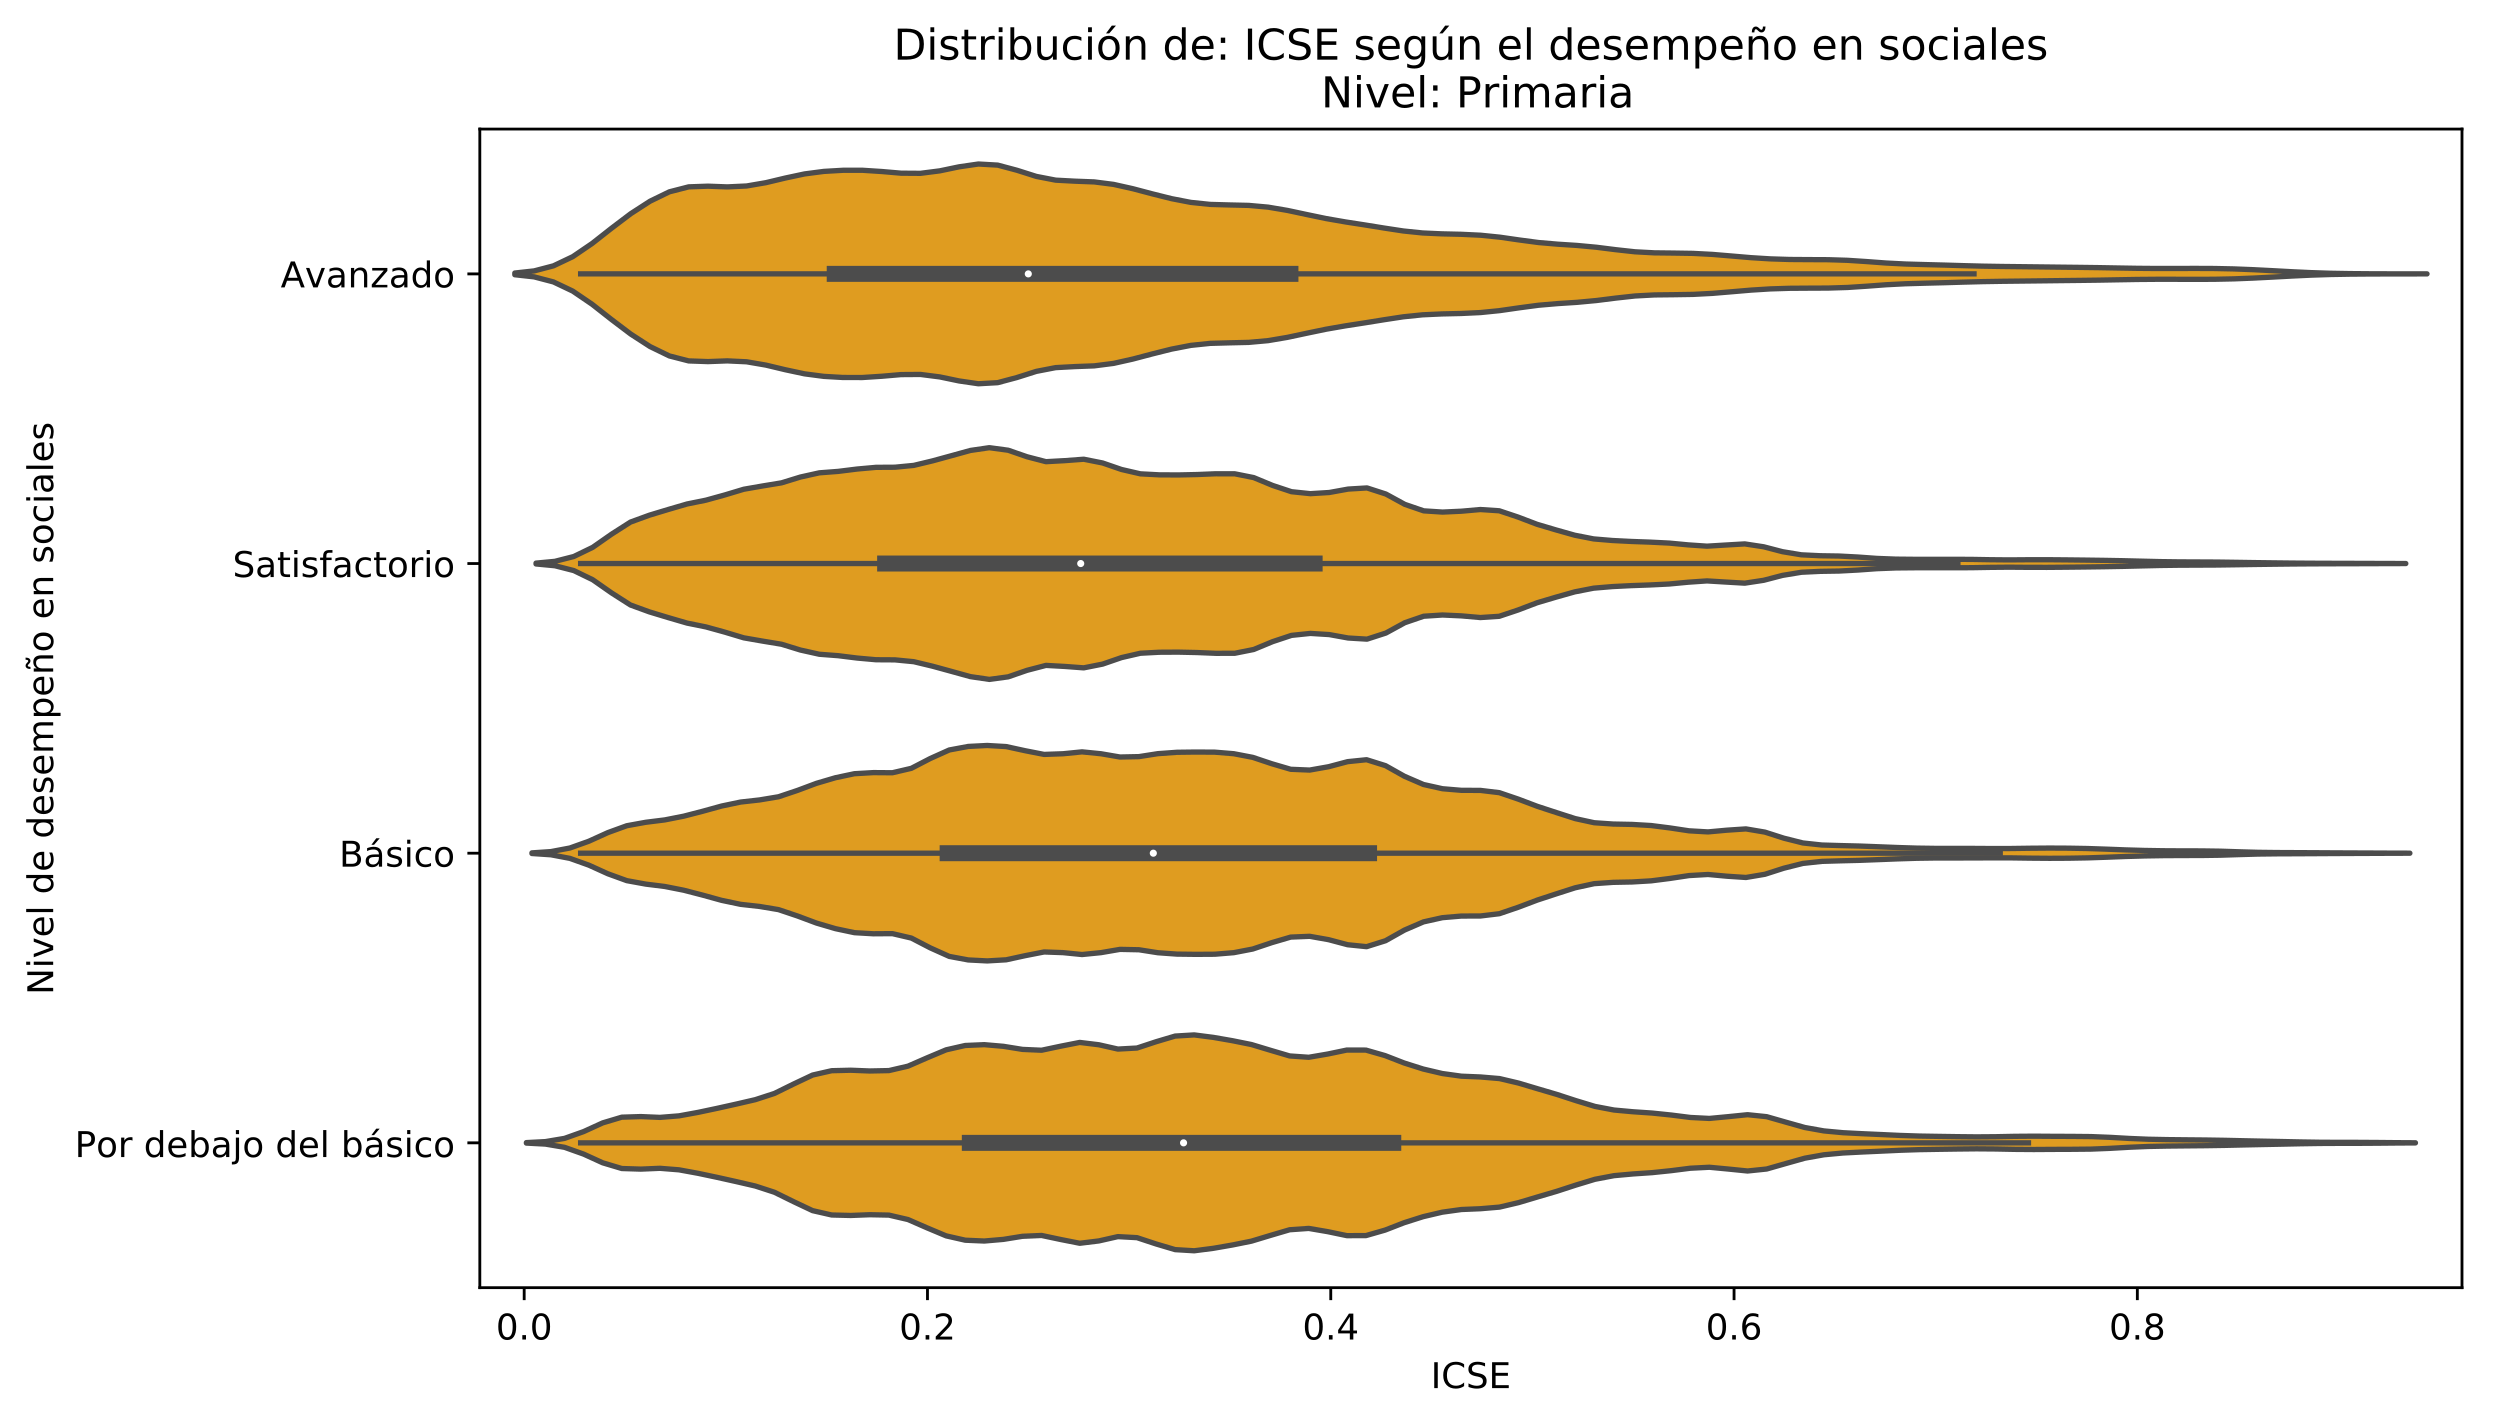 <?xml version="1.0" encoding="utf-8" standalone="no"?>
<!DOCTYPE svg PUBLIC "-//W3C//DTD SVG 1.1//EN"
  "http://www.w3.org/Graphics/SVG/1.1/DTD/svg11.dtd">
<!-- Created with matplotlib (https://matplotlib.org/) -->
<svg height="400.048pt" version="1.1" viewBox="0 0 703.773 400.048" width="703.773pt" xmlns="http://www.w3.org/2000/svg" xmlns:xlink="http://www.w3.org/1999/xlink">
 <defs>
  <style type="text/css">
*{stroke-linecap:butt;stroke-linejoin:round;}
  </style>
 </defs>
 <g id="figure_1">
  <g id="patch_1">
   <path d="M 0 400.048 
L 703.773 400.048 
L 703.773 0 
L 0 0 
z
" style="fill:#ffffff;"/>
  </g>
  <g id="axes_1">
   <g id="patch_2">
    <path d="M 135.073 362.491 
L 693.073 362.491 
L 693.073 36.331 
L 135.073 36.331 
z
" style="fill:#ffffff;"/>
   </g>
   <g id="PolyCollection_1">
    <defs>
     <path d="M 144.928 -322.706 
L 144.928 -323.187 
L 150.366 -323.787 
L 155.803 -325.21 
L 161.24 -327.795 
L 166.677 -331.497 
L 172.115 -335.768 
L 177.552 -339.885 
L 182.989 -343.401 
L 188.427 -346.045 
L 193.864 -347.445 
L 199.301 -347.637 
L 204.738 -347.434 
L 210.176 -347.691 
L 215.613 -348.626 
L 221.05 -349.923 
L 226.487 -351.085 
L 231.925 -351.798 
L 237.362 -352.114 
L 242.799 -352.116 
L 248.237 -351.765 
L 253.674 -351.295 
L 259.111 -351.255 
L 264.548 -351.95 
L 269.986 -353.083 
L 275.423 -353.876 
L 280.86 -353.567 
L 286.297 -352.114 
L 291.735 -350.388 
L 297.172 -349.335 
L 302.609 -349.043 
L 308.047 -348.838 
L 313.484 -348.139 
L 318.921 -346.92 
L 324.358 -345.484 
L 329.796 -344.123 
L 335.233 -343.072 
L 340.67 -342.506 
L 346.108 -342.353 
L 351.545 -342.227 
L 356.982 -341.737 
L 362.419 -340.815 
L 367.857 -339.656 
L 373.294 -338.523 
L 378.731 -337.576 
L 384.168 -336.734 
L 389.606 -335.855 
L 395.043 -335.026 
L 400.48 -334.466 
L 405.918 -334.217 
L 411.355 -334.09 
L 416.792 -333.833 
L 422.229 -333.28 
L 427.667 -332.496 
L 433.104 -331.773 
L 438.541 -331.306 
L 443.978 -330.953 
L 449.416 -330.444 
L 454.853 -329.759 
L 460.29 -329.163 
L 465.728 -328.872 
L 471.165 -328.807 
L 476.602 -328.718 
L 482.039 -328.432 
L 487.477 -327.978 
L 492.914 -327.513 
L 498.351 -327.174 
L 503.788 -327.003 
L 509.226 -326.964 
L 514.663 -326.938 
L 520.1 -326.768 
L 525.538 -326.409 
L 530.975 -326.005 
L 536.412 -325.724 
L 541.849 -325.567 
L 547.287 -325.427 
L 552.724 -325.265 
L 558.161 -325.125 
L 563.598 -325.033 
L 569.036 -324.971 
L 574.473 -324.907 
L 579.91 -324.841 
L 585.348 -324.78 
L 590.785 -324.706 
L 596.222 -324.607 
L 601.659 -324.513 
L 607.097 -324.466 
L 612.534 -324.47 
L 617.971 -324.487 
L 623.408 -324.462 
L 628.846 -324.345 
L 634.283 -324.131 
L 639.72 -323.852 
L 645.158 -323.557 
L 650.595 -323.3 
L 656.032 -323.122 
L 661.469 -323.025 
L 666.907 -322.98 
L 672.344 -322.961 
L 677.781 -322.952 
L 683.219 -322.948 
L 683.219 -322.944 
L 683.219 -322.944 
L 677.781 -322.94 
L 672.344 -322.931 
L 666.907 -322.912 
L 661.469 -322.868 
L 656.032 -322.771 
L 650.595 -322.593 
L 645.158 -322.336 
L 639.72 -322.04 
L 634.283 -321.762 
L 628.846 -321.547 
L 623.408 -321.43 
L 617.971 -321.405 
L 612.534 -321.423 
L 607.097 -321.426 
L 601.659 -321.379 
L 596.222 -321.285 
L 590.785 -321.186 
L 585.348 -321.113 
L 579.91 -321.052 
L 574.473 -320.985 
L 569.036 -320.922 
L 563.598 -320.859 
L 558.161 -320.768 
L 552.724 -320.627 
L 547.287 -320.465 
L 541.849 -320.325 
L 536.412 -320.169 
L 530.975 -319.888 
L 525.538 -319.483 
L 520.1 -319.125 
L 514.663 -318.955 
L 509.226 -318.928 
L 503.788 -318.889 
L 498.351 -318.719 
L 492.914 -318.379 
L 487.477 -317.914 
L 482.039 -317.46 
L 476.602 -317.174 
L 471.165 -317.085 
L 465.728 -317.021 
L 460.29 -316.729 
L 454.853 -316.133 
L 449.416 -315.449 
L 443.978 -314.94 
L 438.541 -314.587 
L 433.104 -314.119 
L 427.667 -313.396 
L 422.229 -312.613 
L 416.792 -312.06 
L 411.355 -311.802 
L 405.918 -311.675 
L 400.48 -311.427 
L 395.043 -310.866 
L 389.606 -310.037 
L 384.168 -309.159 
L 378.731 -308.316 
L 373.294 -307.369 
L 367.857 -306.237 
L 362.419 -305.078 
L 356.982 -304.156 
L 351.545 -303.666 
L 346.108 -303.539 
L 340.67 -303.387 
L 335.233 -302.821 
L 329.796 -301.77 
L 324.358 -300.409 
L 318.921 -298.972 
L 313.484 -297.754 
L 308.047 -297.054 
L 302.609 -296.85 
L 297.172 -296.557 
L 291.735 -295.505 
L 286.297 -293.778 
L 280.86 -292.326 
L 275.423 -292.017 
L 269.986 -292.81 
L 264.548 -293.943 
L 259.111 -294.638 
L 253.674 -294.598 
L 248.237 -294.128 
L 242.799 -293.777 
L 237.362 -293.779 
L 231.925 -294.095 
L 226.487 -294.808 
L 221.05 -295.969 
L 215.613 -297.267 
L 210.176 -298.201 
L 204.738 -298.458 
L 199.301 -298.256 
L 193.864 -298.447 
L 188.427 -299.847 
L 182.989 -302.491 
L 177.552 -306.007 
L 172.115 -310.124 
L 166.677 -314.396 
L 161.24 -318.097 
L 155.803 -320.682 
L 150.366 -322.105 
L 144.928 -322.706 
z
" id="m942eee872a" style="stroke:#4c4c4c;stroke-width:1.5;"/>
    </defs>
    <g clip-path="url(#pac6a930f5d)">
     <use style="fill:#df9c20;stroke:#4c4c4c;stroke-width:1.5;" x="0" xlink:href="#m942eee872a" y="400.048"/>
    </g>
   </g>
   <g id="PolyCollection_2">
    <defs>
     <path d="M 150.899 -241.287 
L 150.899 -241.525 
L 156.216 -242.028 
L 161.532 -243.387 
L 166.849 -245.964 
L 172.166 -249.678 
L 177.482 -253.076 
L 182.799 -255.017 
L 188.116 -256.624 
L 193.432 -258.176 
L 198.749 -259.252 
L 204.066 -260.724 
L 209.382 -262.322 
L 214.699 -263.248 
L 220.016 -264.125 
L 225.332 -265.76 
L 230.649 -266.943 
L 235.966 -267.348 
L 241.282 -268.01 
L 246.599 -268.488 
L 251.916 -268.52 
L 257.232 -269.036 
L 262.549 -270.314 
L 267.865 -271.772 
L 273.182 -273.244 
L 278.499 -274.022 
L 283.815 -273.302 
L 289.132 -271.464 
L 294.449 -270.08 
L 299.765 -270.373 
L 305.082 -270.771 
L 310.399 -269.715 
L 315.715 -267.884 
L 321.032 -266.658 
L 326.349 -266.377 
L 331.665 -266.345 
L 336.982 -266.461 
L 342.299 -266.679 
L 347.615 -266.662 
L 352.932 -265.6 
L 358.249 -263.394 
L 363.565 -261.629 
L 368.882 -261.077 
L 374.199 -261.405 
L 379.515 -262.368 
L 384.832 -262.689 
L 390.148 -260.97 
L 395.465 -258.064 
L 400.782 -256.239 
L 406.098 -255.894 
L 411.415 -256.139 
L 416.732 -256.61 
L 422.048 -256.259 
L 427.365 -254.48 
L 432.682 -252.457 
L 437.998 -250.878 
L 443.315 -249.377 
L 448.632 -248.337 
L 453.948 -247.89 
L 459.265 -247.622 
L 464.582 -247.43 
L 469.898 -247.166 
L 475.215 -246.663 
L 480.532 -246.297 
L 485.848 -246.62 
L 491.165 -246.932 
L 496.482 -246.123 
L 501.798 -244.739 
L 507.115 -243.861 
L 512.432 -243.604 
L 517.748 -243.517 
L 523.065 -243.235 
L 528.381 -242.852 
L 533.698 -242.647 
L 539.015 -242.595 
L 544.331 -242.588 
L 549.648 -242.596 
L 554.965 -242.574 
L 560.281 -242.482 
L 565.598 -242.433 
L 570.915 -242.475 
L 576.231 -242.484 
L 581.548 -242.438 
L 586.865 -242.378 
L 592.181 -242.304 
L 597.498 -242.206 
L 602.815 -242.076 
L 608.131 -241.949 
L 613.448 -241.878 
L 618.765 -241.853 
L 624.081 -241.825 
L 629.398 -241.75 
L 634.715 -241.667 
L 640.031 -241.598 
L 645.348 -241.537 
L 650.665 -241.498 
L 655.981 -241.476 
L 661.298 -241.46 
L 666.614 -241.444 
L 671.931 -241.424 
L 677.248 -241.411 
L 677.248 -241.402 
L 677.248 -241.402 
L 671.931 -241.388 
L 666.614 -241.368 
L 661.298 -241.352 
L 655.981 -241.337 
L 650.665 -241.314 
L 645.348 -241.276 
L 640.031 -241.215 
L 634.715 -241.146 
L 629.398 -241.062 
L 624.081 -240.987 
L 618.765 -240.959 
L 613.448 -240.935 
L 608.131 -240.863 
L 602.815 -240.737 
L 597.498 -240.606 
L 592.181 -240.508 
L 586.865 -240.434 
L 581.548 -240.374 
L 576.231 -240.328 
L 570.915 -240.337 
L 565.598 -240.379 
L 560.281 -240.331 
L 554.965 -240.239 
L 549.648 -240.217 
L 544.331 -240.225 
L 539.015 -240.217 
L 533.698 -240.165 
L 528.381 -239.96 
L 523.065 -239.578 
L 517.748 -239.295 
L 512.432 -239.208 
L 507.115 -238.952 
L 501.798 -238.074 
L 496.482 -236.689 
L 491.165 -235.881 
L 485.848 -236.193 
L 480.532 -236.516 
L 475.215 -236.15 
L 469.898 -235.647 
L 464.582 -235.383 
L 459.265 -235.19 
L 453.948 -234.923 
L 448.632 -234.475 
L 443.315 -233.436 
L 437.998 -231.935 
L 432.682 -230.356 
L 427.365 -228.333 
L 422.048 -226.554 
L 416.732 -226.203 
L 411.415 -226.674 
L 406.098 -226.918 
L 400.782 -226.573 
L 395.465 -224.749 
L 390.148 -221.843 
L 384.832 -220.123 
L 379.515 -220.444 
L 374.199 -221.408 
L 368.882 -221.736 
L 363.565 -221.183 
L 358.249 -219.418 
L 352.932 -217.212 
L 347.615 -216.151 
L 342.299 -216.133 
L 336.982 -216.352 
L 331.665 -216.468 
L 326.349 -216.436 
L 321.032 -216.155 
L 315.715 -214.928 
L 310.399 -213.097 
L 305.082 -212.042 
L 299.765 -212.439 
L 294.449 -212.732 
L 289.132 -211.349 
L 283.815 -209.511 
L 278.499 -208.79 
L 273.182 -209.569 
L 267.865 -211.041 
L 262.549 -212.499 
L 257.232 -213.776 
L 251.916 -214.292 
L 246.599 -214.324 
L 241.282 -214.802 
L 235.966 -215.464 
L 230.649 -215.869 
L 225.332 -217.053 
L 220.016 -218.687 
L 214.699 -219.565 
L 209.382 -220.49 
L 204.066 -222.088 
L 198.749 -223.56 
L 193.432 -224.636 
L 188.116 -226.188 
L 182.799 -227.796 
L 177.482 -229.736 
L 172.166 -233.134 
L 166.849 -236.848 
L 161.532 -239.426 
L 156.216 -240.784 
L 150.899 -241.287 
z
" id="m567e45bde4" style="stroke:#4c4c4c;stroke-width:1.5;"/>
    </defs>
    <g clip-path="url(#pac6a930f5d)">
     <use style="fill:#df9c20;stroke:#4c4c4c;stroke-width:1.5;" x="0" xlink:href="#m567e45bde4" y="400.048"/>
    </g>
   </g>
   <g id="PolyCollection_3">
    <defs>
     <path d="M 149.749 -159.776 
L 149.749 -159.957 
L 155.089 -160.315 
L 160.429 -161.326 
L 165.769 -163.235 
L 171.109 -165.656 
L 176.449 -167.597 
L 181.789 -168.568 
L 187.128 -169.235 
L 192.468 -170.287 
L 197.808 -171.669 
L 203.148 -173.144 
L 208.488 -174.263 
L 213.828 -174.86 
L 219.168 -175.753 
L 224.508 -177.546 
L 229.847 -179.537 
L 235.187 -181.11 
L 240.527 -182.241 
L 245.867 -182.552 
L 251.207 -182.511 
L 256.547 -183.757 
L 261.887 -186.524 
L 267.227 -188.922 
L 272.567 -189.917 
L 277.906 -190.191 
L 283.246 -189.879 
L 288.586 -188.715 
L 293.926 -187.67 
L 299.266 -187.861 
L 304.606 -188.393 
L 309.946 -187.859 
L 315.286 -186.941 
L 320.625 -187.052 
L 325.965 -187.888 
L 331.305 -188.273 
L 336.645 -188.343 
L 341.985 -188.307 
L 347.325 -187.869 
L 352.665 -186.842 
L 358.005 -185.054 
L 363.345 -183.487 
L 368.684 -183.266 
L 374.024 -184.212 
L 379.364 -185.634 
L 384.704 -186.18 
L 390.044 -184.507 
L 395.384 -181.508 
L 400.724 -179.203 
L 406.064 -178.015 
L 411.403 -177.563 
L 416.743 -177.545 
L 422.083 -176.901 
L 427.423 -175.083 
L 432.763 -173.064 
L 438.103 -171.313 
L 443.443 -169.601 
L 448.783 -168.443 
L 454.123 -168.073 
L 459.462 -167.966 
L 464.802 -167.652 
L 470.142 -166.97 
L 475.482 -166.165 
L 480.822 -165.859 
L 486.162 -166.347 
L 491.502 -166.703 
L 496.842 -165.801 
L 502.181 -164.089 
L 507.521 -162.748 
L 512.861 -162.167 
L 518.201 -162.01 
L 523.541 -161.877 
L 528.881 -161.674 
L 534.221 -161.463 
L 539.561 -161.297 
L 544.901 -161.219 
L 550.24 -161.213 
L 555.58 -161.209 
L 560.92 -161.175 
L 566.26 -161.187 
L 571.6 -161.263 
L 576.94 -161.308 
L 582.28 -161.279 
L 587.62 -161.182 
L 592.96 -161.003 
L 598.299 -160.797 
L 603.639 -160.642 
L 608.979 -160.553 
L 614.319 -160.52 
L 619.659 -160.511 
L 624.999 -160.433 
L 630.339 -160.261 
L 635.679 -160.112 
L 641.018 -160.047 
L 646.358 -160.022 
L 651.698 -159.994 
L 657.038 -159.961 
L 662.378 -159.936 
L 667.718 -159.914 
L 673.058 -159.888 
L 678.398 -159.872 
L 678.398 -159.86 
L 678.398 -159.86 
L 673.058 -159.844 
L 667.718 -159.819 
L 662.378 -159.796 
L 657.038 -159.771 
L 651.698 -159.738 
L 646.358 -159.71 
L 641.018 -159.685 
L 635.679 -159.621 
L 630.339 -159.471 
L 624.999 -159.299 
L 619.659 -159.222 
L 614.319 -159.213 
L 608.979 -159.179 
L 603.639 -159.09 
L 598.299 -158.936 
L 592.96 -158.73 
L 587.62 -158.55 
L 582.28 -158.453 
L 576.94 -158.425 
L 571.6 -158.469 
L 566.26 -158.546 
L 560.92 -158.557 
L 555.58 -158.524 
L 550.24 -158.52 
L 544.901 -158.514 
L 539.561 -158.435 
L 534.221 -158.269 
L 528.881 -158.059 
L 523.541 -157.856 
L 518.201 -157.723 
L 512.861 -157.565 
L 507.521 -156.985 
L 502.181 -155.644 
L 496.842 -153.932 
L 491.502 -153.029 
L 486.162 -153.386 
L 480.822 -153.874 
L 475.482 -153.567 
L 470.142 -152.762 
L 464.802 -152.081 
L 459.462 -151.766 
L 454.123 -151.659 
L 448.783 -151.29 
L 443.443 -150.132 
L 438.103 -148.42 
L 432.763 -146.669 
L 427.423 -144.65 
L 422.083 -142.831 
L 416.743 -142.188 
L 411.403 -142.17 
L 406.064 -141.718 
L 400.724 -140.53 
L 395.384 -138.225 
L 390.044 -135.225 
L 384.704 -133.552 
L 379.364 -134.098 
L 374.024 -135.52 
L 368.684 -136.467 
L 363.345 -136.246 
L 358.005 -134.678 
L 352.665 -132.891 
L 347.325 -131.864 
L 341.985 -131.426 
L 336.645 -131.39 
L 331.305 -131.459 
L 325.965 -131.845 
L 320.625 -132.681 
L 315.286 -132.791 
L 309.946 -131.873 
L 304.606 -131.34 
L 299.266 -131.872 
L 293.926 -132.062 
L 288.586 -131.017 
L 283.246 -129.854 
L 277.906 -129.541 
L 272.567 -129.816 
L 267.227 -130.81 
L 261.887 -133.209 
L 256.547 -135.976 
L 251.207 -137.222 
L 245.867 -137.181 
L 240.527 -137.492 
L 235.187 -138.622 
L 229.847 -140.195 
L 224.508 -142.186 
L 219.168 -143.98 
L 213.828 -144.872 
L 208.488 -145.469 
L 203.148 -146.589 
L 197.808 -148.063 
L 192.468 -149.445 
L 187.128 -150.498 
L 181.789 -151.164 
L 176.449 -152.136 
L 171.109 -154.076 
L 165.769 -156.497 
L 160.429 -158.407 
L 155.089 -159.418 
L 149.749 -159.776 
z
" id="m97bc91621c" style="stroke:#4c4c4c;stroke-width:1.5;"/>
    </defs>
    <g clip-path="url(#pac6a930f5d)">
     <use style="fill:#df9c20;stroke:#4c4c4c;stroke-width:1.5;" x="0" xlink:href="#m97bc91621c" y="400.048"/>
    </g>
   </g>
   <g id="PolyCollection_4">
    <defs>
     <path d="M 148.183 -78.257 
L 148.183 -78.395 
L 153.555 -78.677 
L 158.926 -79.584 
L 164.298 -81.496 
L 169.669 -83.947 
L 175.041 -85.553 
L 180.412 -85.721 
L 185.784 -85.493 
L 191.155 -85.924 
L 196.527 -86.907 
L 201.898 -88.044 
L 207.27 -89.24 
L 212.642 -90.486 
L 218.013 -92.235 
L 223.385 -94.877 
L 228.756 -97.413 
L 234.128 -98.635 
L 239.499 -98.769 
L 244.871 -98.557 
L 250.242 -98.668 
L 255.614 -99.917 
L 260.985 -102.262 
L 266.357 -104.515 
L 271.728 -105.735 
L 277.1 -105.965 
L 282.471 -105.499 
L 287.843 -104.633 
L 293.214 -104.397 
L 298.586 -105.536 
L 303.957 -106.596 
L 309.329 -105.94 
L 314.7 -104.725 
L 320.072 -105.017 
L 325.443 -106.789 
L 330.815 -108.386 
L 336.186 -108.71 
L 341.558 -108.016 
L 346.929 -107.082 
L 352.301 -105.998 
L 357.672 -104.376 
L 363.044 -102.792 
L 368.416 -102.414 
L 373.787 -103.332 
L 379.159 -104.452 
L 384.53 -104.435 
L 389.902 -102.893 
L 395.273 -100.809 
L 400.645 -99.105 
L 406.016 -97.841 
L 411.388 -97.094 
L 416.759 -96.872 
L 422.131 -96.417 
L 427.502 -95.149 
L 432.874 -93.546 
L 438.245 -91.967 
L 443.617 -90.215 
L 448.988 -88.586 
L 454.36 -87.564 
L 459.731 -87.077 
L 465.103 -86.712 
L 470.474 -86.154 
L 475.846 -85.472 
L 481.217 -85.199 
L 486.589 -85.708 
L 491.96 -86.251 
L 497.332 -85.693 
L 502.703 -84.155 
L 508.075 -82.645 
L 513.447 -81.684 
L 518.818 -81.184 
L 524.19 -80.906 
L 529.561 -80.663 
L 534.933 -80.414 
L 540.304 -80.238 
L 545.676 -80.147 
L 551.047 -80.066 
L 556.419 -80.009 
L 561.79 -80.052 
L 567.162 -80.16 
L 572.533 -80.203 
L 577.905 -80.165 
L 583.276 -80.143 
L 588.648 -80.089 
L 594.019 -79.874 
L 599.391 -79.567 
L 604.762 -79.343 
L 610.134 -79.235 
L 615.505 -79.178 
L 620.877 -79.127 
L 626.248 -79.039 
L 631.62 -78.916 
L 636.991 -78.802 
L 642.363 -78.695 
L 647.734 -78.581 
L 653.106 -78.495 
L 658.478 -78.468 
L 663.849 -78.462 
L 669.221 -78.428 
L 674.592 -78.376 
L 679.964 -78.342 
L 679.964 -78.311 
L 679.964 -78.311 
L 674.592 -78.276 
L 669.221 -78.225 
L 663.849 -78.191 
L 658.478 -78.185 
L 653.106 -78.157 
L 647.734 -78.072 
L 642.363 -77.957 
L 636.991 -77.851 
L 631.62 -77.737 
L 626.248 -77.613 
L 620.877 -77.526 
L 615.505 -77.474 
L 610.134 -77.418 
L 604.762 -77.31 
L 599.391 -77.086 
L 594.019 -76.779 
L 588.648 -76.563 
L 583.276 -76.509 
L 577.905 -76.487 
L 572.533 -76.45 
L 567.162 -76.492 
L 561.79 -76.601 
L 556.419 -76.644 
L 551.047 -76.586 
L 545.676 -76.506 
L 540.304 -76.415 
L 534.933 -76.239 
L 529.561 -75.989 
L 524.19 -75.746 
L 518.818 -75.469 
L 513.447 -74.968 
L 508.075 -74.008 
L 502.703 -72.497 
L 497.332 -70.96 
L 491.96 -70.402 
L 486.589 -70.945 
L 481.217 -71.454 
L 475.846 -71.181 
L 470.474 -70.499 
L 465.103 -69.94 
L 459.731 -69.575 
L 454.36 -69.089 
L 448.988 -68.067 
L 443.617 -66.437 
L 438.245 -64.686 
L 432.874 -63.106 
L 427.502 -61.504 
L 422.131 -60.236 
L 416.759 -59.781 
L 411.388 -59.558 
L 406.016 -58.811 
L 400.645 -57.548 
L 395.273 -55.843 
L 389.902 -53.76 
L 384.53 -52.218 
L 379.159 -52.2 
L 373.787 -53.321 
L 368.416 -54.238 
L 363.044 -53.86 
L 357.672 -52.277 
L 352.301 -50.654 
L 346.929 -49.571 
L 341.558 -48.637 
L 336.186 -47.943 
L 330.815 -48.266 
L 325.443 -49.863 
L 320.072 -51.635 
L 314.7 -51.928 
L 309.329 -50.713 
L 303.957 -50.057 
L 298.586 -51.117 
L 293.214 -52.255 
L 287.843 -52.019 
L 282.471 -51.153 
L 277.1 -50.687 
L 271.728 -50.918 
L 266.357 -52.138 
L 260.985 -54.39 
L 255.614 -56.736 
L 250.242 -57.984 
L 244.871 -58.095 
L 239.499 -57.884 
L 234.128 -58.017 
L 228.756 -59.239 
L 223.385 -61.776 
L 218.013 -64.417 
L 212.642 -66.167 
L 207.27 -67.412 
L 201.898 -68.609 
L 196.527 -69.745 
L 191.155 -70.729 
L 185.784 -71.16 
L 180.412 -70.931 
L 175.041 -71.099 
L 169.669 -72.706 
L 164.298 -75.156 
L 158.926 -77.068 
L 153.555 -77.975 
L 148.183 -78.257 
z
" id="m7f800da691" style="stroke:#4c4c4c;stroke-width:1.5;"/>
    </defs>
    <g clip-path="url(#pac6a930f5d)">
     <use style="fill:#df9c20;stroke:#4c4c4c;stroke-width:1.5;" x="0" xlink:href="#m7f800da691" y="400.048"/>
    </g>
   </g>
   <g id="matplotlib.axis_1">
    <g id="xtick_1">
     <g id="line2d_1">
      <defs>
       <path d="M 0 0 
L 0 3.5 
" id="m725a62c97b" style="stroke:#000000;stroke-width:0.8;"/>
      </defs>
      <g>
       <use style="stroke:#000000;stroke-width:0.8;" x="147.562" xlink:href="#m725a62c97b" y="362.491"/>
      </g>
     </g>
     <g id="text_1">
      <!-- 0.0 -->
      <defs>
       <path d="M 31.781 66.406 
Q 24.172 66.406 20.328 58.906 
Q 16.5 51.422 16.5 36.375 
Q 16.5 21.391 20.328 13.891 
Q 24.172 6.391 31.781 6.391 
Q 39.453 6.391 43.281 13.891 
Q 47.125 21.391 47.125 36.375 
Q 47.125 51.422 43.281 58.906 
Q 39.453 66.406 31.781 66.406 
z
M 31.781 74.219 
Q 44.047 74.219 50.516 64.516 
Q 56.984 54.828 56.984 36.375 
Q 56.984 17.969 50.516 8.266 
Q 44.047 -1.422 31.781 -1.422 
Q 19.531 -1.422 13.062 8.266 
Q 6.594 17.969 6.594 36.375 
Q 6.594 54.828 13.062 64.516 
Q 19.531 74.219 31.781 74.219 
z
" id="DejaVuSans-48"/>
       <path d="M 10.688 12.406 
L 21 12.406 
L 21 0 
L 10.688 0 
z
" id="DejaVuSans-46"/>
      </defs>
      <g transform="translate(139.61 377.09)scale(0.1 -0.1)">
       <use xlink:href="#DejaVuSans-48"/>
       <use x="63.623" xlink:href="#DejaVuSans-46"/>
       <use x="95.41" xlink:href="#DejaVuSans-48"/>
      </g>
     </g>
    </g>
    <g id="xtick_2">
     <g id="line2d_2">
      <g>
       <use style="stroke:#000000;stroke-width:0.8;" x="261.092" xlink:href="#m725a62c97b" y="362.491"/>
      </g>
     </g>
     <g id="text_2">
      <!-- 0.2 -->
      <defs>
       <path d="M 19.188 8.297 
L 53.609 8.297 
L 53.609 0 
L 7.328 0 
L 7.328 8.297 
Q 12.938 14.109 22.625 23.891 
Q 32.328 33.688 34.812 36.531 
Q 39.547 41.844 41.422 45.531 
Q 43.312 49.219 43.312 52.781 
Q 43.312 58.594 39.234 62.25 
Q 35.156 65.922 28.609 65.922 
Q 23.969 65.922 18.812 64.312 
Q 13.672 62.703 7.812 59.422 
L 7.812 69.391 
Q 13.766 71.781 18.938 73 
Q 24.125 74.219 28.422 74.219 
Q 39.75 74.219 46.484 68.547 
Q 53.219 62.891 53.219 53.422 
Q 53.219 48.922 51.531 44.891 
Q 49.859 40.875 45.406 35.406 
Q 44.188 33.984 37.641 27.219 
Q 31.109 20.453 19.188 8.297 
z
" id="DejaVuSans-50"/>
      </defs>
      <g transform="translate(253.14 377.09)scale(0.1 -0.1)">
       <use xlink:href="#DejaVuSans-48"/>
       <use x="63.623" xlink:href="#DejaVuSans-46"/>
       <use x="95.41" xlink:href="#DejaVuSans-50"/>
      </g>
     </g>
    </g>
    <g id="xtick_3">
     <g id="line2d_3">
      <g>
       <use style="stroke:#000000;stroke-width:0.8;" x="374.622" xlink:href="#m725a62c97b" y="362.491"/>
      </g>
     </g>
     <g id="text_3">
      <!-- 0.4 -->
      <defs>
       <path d="M 37.797 64.312 
L 12.891 25.391 
L 37.797 25.391 
z
M 35.203 72.906 
L 47.609 72.906 
L 47.609 25.391 
L 58.016 25.391 
L 58.016 17.188 
L 47.609 17.188 
L 47.609 0 
L 37.797 0 
L 37.797 17.188 
L 4.891 17.188 
L 4.891 26.703 
z
" id="DejaVuSans-52"/>
      </defs>
      <g transform="translate(366.67 377.09)scale(0.1 -0.1)">
       <use xlink:href="#DejaVuSans-48"/>
       <use x="63.623" xlink:href="#DejaVuSans-46"/>
       <use x="95.41" xlink:href="#DejaVuSans-52"/>
      </g>
     </g>
    </g>
    <g id="xtick_4">
     <g id="line2d_4">
      <g>
       <use style="stroke:#000000;stroke-width:0.8;" x="488.152" xlink:href="#m725a62c97b" y="362.491"/>
      </g>
     </g>
     <g id="text_4">
      <!-- 0.6 -->
      <defs>
       <path d="M 33.016 40.375 
Q 26.375 40.375 22.484 35.828 
Q 18.609 31.297 18.609 23.391 
Q 18.609 15.531 22.484 10.953 
Q 26.375 6.391 33.016 6.391 
Q 39.656 6.391 43.531 10.953 
Q 47.406 15.531 47.406 23.391 
Q 47.406 31.297 43.531 35.828 
Q 39.656 40.375 33.016 40.375 
z
M 52.594 71.297 
L 52.594 62.312 
Q 48.875 64.062 45.094 64.984 
Q 41.312 65.922 37.594 65.922 
Q 27.828 65.922 22.672 59.328 
Q 17.531 52.734 16.797 39.406 
Q 19.672 43.656 24.016 45.922 
Q 28.375 48.188 33.594 48.188 
Q 44.578 48.188 50.953 41.516 
Q 57.328 34.859 57.328 23.391 
Q 57.328 12.156 50.688 5.359 
Q 44.047 -1.422 33.016 -1.422 
Q 20.359 -1.422 13.672 8.266 
Q 6.984 17.969 6.984 36.375 
Q 6.984 53.656 15.188 63.938 
Q 23.391 74.219 37.203 74.219 
Q 40.922 74.219 44.703 73.484 
Q 48.484 72.75 52.594 71.297 
z
" id="DejaVuSans-54"/>
      </defs>
      <g transform="translate(480.2 377.09)scale(0.1 -0.1)">
       <use xlink:href="#DejaVuSans-48"/>
       <use x="63.623" xlink:href="#DejaVuSans-46"/>
       <use x="95.41" xlink:href="#DejaVuSans-54"/>
      </g>
     </g>
    </g>
    <g id="xtick_5">
     <g id="line2d_5">
      <g>
       <use style="stroke:#000000;stroke-width:0.8;" x="601.682" xlink:href="#m725a62c97b" y="362.491"/>
      </g>
     </g>
     <g id="text_5">
      <!-- 0.8 -->
      <defs>
       <path d="M 31.781 34.625 
Q 24.75 34.625 20.719 30.859 
Q 16.703 27.094 16.703 20.516 
Q 16.703 13.922 20.719 10.156 
Q 24.75 6.391 31.781 6.391 
Q 38.812 6.391 42.859 10.172 
Q 46.922 13.969 46.922 20.516 
Q 46.922 27.094 42.891 30.859 
Q 38.875 34.625 31.781 34.625 
z
M 21.922 38.812 
Q 15.578 40.375 12.031 44.719 
Q 8.5 49.078 8.5 55.328 
Q 8.5 64.062 14.719 69.141 
Q 20.953 74.219 31.781 74.219 
Q 42.672 74.219 48.875 69.141 
Q 55.078 64.062 55.078 55.328 
Q 55.078 49.078 51.531 44.719 
Q 48 40.375 41.703 38.812 
Q 48.828 37.156 52.797 32.312 
Q 56.781 27.484 56.781 20.516 
Q 56.781 9.906 50.312 4.234 
Q 43.844 -1.422 31.781 -1.422 
Q 19.734 -1.422 13.25 4.234 
Q 6.781 9.906 6.781 20.516 
Q 6.781 27.484 10.781 32.312 
Q 14.797 37.156 21.922 38.812 
z
M 18.312 54.391 
Q 18.312 48.734 21.844 45.562 
Q 25.391 42.391 31.781 42.391 
Q 38.141 42.391 41.719 45.562 
Q 45.312 48.734 45.312 54.391 
Q 45.312 60.062 41.719 63.234 
Q 38.141 66.406 31.781 66.406 
Q 25.391 66.406 21.844 63.234 
Q 18.312 60.062 18.312 54.391 
z
" id="DejaVuSans-56"/>
      </defs>
      <g transform="translate(593.73 377.09)scale(0.1 -0.1)">
       <use xlink:href="#DejaVuSans-48"/>
       <use x="63.623" xlink:href="#DejaVuSans-46"/>
       <use x="95.41" xlink:href="#DejaVuSans-56"/>
      </g>
     </g>
    </g>
    <g id="text_6">
     <!-- ICSE -->
     <defs>
      <path d="M 9.812 72.906 
L 19.672 72.906 
L 19.672 0 
L 9.812 0 
z
" id="DejaVuSans-73"/>
      <path d="M 64.406 67.281 
L 64.406 56.891 
Q 59.422 61.531 53.781 63.812 
Q 48.141 66.109 41.797 66.109 
Q 29.297 66.109 22.656 58.469 
Q 16.016 50.828 16.016 36.375 
Q 16.016 21.969 22.656 14.328 
Q 29.297 6.688 41.797 6.688 
Q 48.141 6.688 53.781 8.984 
Q 59.422 11.281 64.406 15.922 
L 64.406 5.609 
Q 59.234 2.094 53.438 0.328 
Q 47.656 -1.422 41.219 -1.422 
Q 24.656 -1.422 15.125 8.703 
Q 5.609 18.844 5.609 36.375 
Q 5.609 53.953 15.125 64.078 
Q 24.656 74.219 41.219 74.219 
Q 47.75 74.219 53.531 72.484 
Q 59.328 70.75 64.406 67.281 
z
" id="DejaVuSans-67"/>
      <path d="M 53.516 70.516 
L 53.516 60.891 
Q 47.906 63.578 42.922 64.891 
Q 37.938 66.219 33.297 66.219 
Q 25.25 66.219 20.875 63.094 
Q 16.5 59.969 16.5 54.203 
Q 16.5 49.359 19.406 46.891 
Q 22.312 44.438 30.422 42.922 
L 36.375 41.703 
Q 47.406 39.594 52.656 34.297 
Q 57.906 29 57.906 20.125 
Q 57.906 9.516 50.797 4.047 
Q 43.703 -1.422 29.984 -1.422 
Q 24.812 -1.422 18.969 -0.25 
Q 13.141 0.922 6.891 3.219 
L 6.891 13.375 
Q 12.891 10.016 18.656 8.297 
Q 24.422 6.594 29.984 6.594 
Q 38.422 6.594 43.016 9.906 
Q 47.609 13.234 47.609 19.391 
Q 47.609 24.75 44.312 27.781 
Q 41.016 30.812 33.5 32.328 
L 27.484 33.5 
Q 16.453 35.688 11.516 40.375 
Q 6.594 45.062 6.594 53.422 
Q 6.594 63.094 13.406 68.656 
Q 20.219 74.219 32.172 74.219 
Q 37.312 74.219 42.625 73.281 
Q 47.953 72.359 53.516 70.516 
z
" id="DejaVuSans-83"/>
      <path d="M 9.812 72.906 
L 55.906 72.906 
L 55.906 64.594 
L 19.672 64.594 
L 19.672 43.016 
L 54.391 43.016 
L 54.391 34.719 
L 19.672 34.719 
L 19.672 8.297 
L 56.781 8.297 
L 56.781 0 
L 9.812 0 
z
" id="DejaVuSans-69"/>
     </defs>
     <g transform="translate(402.773 390.768)scale(0.1 -0.1)">
      <use xlink:href="#DejaVuSans-73"/>
      <use x="29.492" xlink:href="#DejaVuSans-67"/>
      <use x="99.316" xlink:href="#DejaVuSans-83"/>
      <use x="162.793" xlink:href="#DejaVuSans-69"/>
     </g>
    </g>
   </g>
   <g id="matplotlib.axis_2">
    <g id="ytick_1">
     <g id="line2d_6">
      <defs>
       <path d="M 0 0 
L -3.5 0 
" id="mb315d43170" style="stroke:#000000;stroke-width:0.8;"/>
      </defs>
      <g>
       <use style="stroke:#000000;stroke-width:0.8;" x="135.073" xlink:href="#mb315d43170" y="77.102"/>
      </g>
     </g>
     <g id="text_7">
      <!-- Avanzado -->
      <defs>
       <path d="M 34.188 63.188 
L 20.797 26.906 
L 47.609 26.906 
z
M 28.609 72.906 
L 39.797 72.906 
L 67.578 0 
L 57.328 0 
L 50.688 18.703 
L 17.828 18.703 
L 11.188 0 
L 0.781 0 
z
" id="DejaVuSans-65"/>
       <path d="M 2.984 54.688 
L 12.5 54.688 
L 29.594 8.797 
L 46.688 54.688 
L 56.203 54.688 
L 35.688 0 
L 23.484 0 
z
" id="DejaVuSans-118"/>
       <path d="M 34.281 27.484 
Q 23.391 27.484 19.188 25 
Q 14.984 22.516 14.984 16.5 
Q 14.984 11.719 18.141 8.906 
Q 21.297 6.109 26.703 6.109 
Q 34.188 6.109 38.703 11.406 
Q 43.219 16.703 43.219 25.484 
L 43.219 27.484 
z
M 52.203 31.203 
L 52.203 0 
L 43.219 0 
L 43.219 8.297 
Q 40.141 3.328 35.547 0.953 
Q 30.953 -1.422 24.312 -1.422 
Q 15.922 -1.422 10.953 3.297 
Q 6 8.016 6 15.922 
Q 6 25.141 12.172 29.828 
Q 18.359 34.516 30.609 34.516 
L 43.219 34.516 
L 43.219 35.406 
Q 43.219 41.609 39.141 45 
Q 35.062 48.391 27.688 48.391 
Q 23 48.391 18.547 47.266 
Q 14.109 46.141 10.016 43.891 
L 10.016 52.203 
Q 14.938 54.109 19.578 55.047 
Q 24.219 56 28.609 56 
Q 40.484 56 46.344 49.844 
Q 52.203 43.703 52.203 31.203 
z
" id="DejaVuSans-97"/>
       <path d="M 54.891 33.016 
L 54.891 0 
L 45.906 0 
L 45.906 32.719 
Q 45.906 40.484 42.875 44.328 
Q 39.844 48.188 33.797 48.188 
Q 26.516 48.188 22.312 43.547 
Q 18.109 38.922 18.109 30.906 
L 18.109 0 
L 9.078 0 
L 9.078 54.688 
L 18.109 54.688 
L 18.109 46.188 
Q 21.344 51.125 25.703 53.562 
Q 30.078 56 35.797 56 
Q 45.219 56 50.047 50.172 
Q 54.891 44.344 54.891 33.016 
z
" id="DejaVuSans-110"/>
       <path d="M 5.516 54.688 
L 48.188 54.688 
L 48.188 46.484 
L 14.406 7.172 
L 48.188 7.172 
L 48.188 0 
L 4.297 0 
L 4.297 8.203 
L 38.094 47.516 
L 5.516 47.516 
z
" id="DejaVuSans-122"/>
       <path d="M 45.406 46.391 
L 45.406 75.984 
L 54.391 75.984 
L 54.391 0 
L 45.406 0 
L 45.406 8.203 
Q 42.578 3.328 38.25 0.953 
Q 33.938 -1.422 27.875 -1.422 
Q 17.969 -1.422 11.734 6.484 
Q 5.516 14.406 5.516 27.297 
Q 5.516 40.188 11.734 48.094 
Q 17.969 56 27.875 56 
Q 33.938 56 38.25 53.625 
Q 42.578 51.266 45.406 46.391 
z
M 14.797 27.297 
Q 14.797 17.391 18.875 11.75 
Q 22.953 6.109 30.078 6.109 
Q 37.203 6.109 41.297 11.75 
Q 45.406 17.391 45.406 27.297 
Q 45.406 37.203 41.297 42.844 
Q 37.203 48.484 30.078 48.484 
Q 22.953 48.484 18.875 42.844 
Q 14.797 37.203 14.797 27.297 
z
" id="DejaVuSans-100"/>
       <path d="M 30.609 48.391 
Q 23.391 48.391 19.188 42.75 
Q 14.984 37.109 14.984 27.297 
Q 14.984 17.484 19.156 11.844 
Q 23.344 6.203 30.609 6.203 
Q 37.797 6.203 41.984 11.859 
Q 46.188 17.531 46.188 27.297 
Q 46.188 37.016 41.984 42.703 
Q 37.797 48.391 30.609 48.391 
z
M 30.609 56 
Q 42.328 56 49.016 48.375 
Q 55.719 40.766 55.719 27.297 
Q 55.719 13.875 49.016 6.219 
Q 42.328 -1.422 30.609 -1.422 
Q 18.844 -1.422 12.172 6.219 
Q 5.516 13.875 5.516 27.297 
Q 5.516 40.766 12.172 48.375 
Q 18.844 56 30.609 56 
z
" id="DejaVuSans-111"/>
      </defs>
      <g transform="translate(79.013 80.901)scale(0.1 -0.1)">
       <use xlink:href="#DejaVuSans-65"/>
       <use x="68.33" xlink:href="#DejaVuSans-118"/>
       <use x="127.51" xlink:href="#DejaVuSans-97"/>
       <use x="188.789" xlink:href="#DejaVuSans-110"/>
       <use x="252.168" xlink:href="#DejaVuSans-122"/>
       <use x="304.658" xlink:href="#DejaVuSans-97"/>
       <use x="365.938" xlink:href="#DejaVuSans-100"/>
       <use x="429.414" xlink:href="#DejaVuSans-111"/>
      </g>
     </g>
    </g>
    <g id="ytick_2">
     <g id="line2d_7">
      <g>
       <use style="stroke:#000000;stroke-width:0.8;" x="135.073" xlink:href="#mb315d43170" y="158.642"/>
      </g>
     </g>
     <g id="text_8">
      <!-- Satisfactorio -->
      <defs>
       <path d="M 18.312 70.219 
L 18.312 54.688 
L 36.812 54.688 
L 36.812 47.703 
L 18.312 47.703 
L 18.312 18.016 
Q 18.312 11.328 20.141 9.422 
Q 21.969 7.516 27.594 7.516 
L 36.812 7.516 
L 36.812 0 
L 27.594 0 
Q 17.188 0 13.234 3.875 
Q 9.281 7.766 9.281 18.016 
L 9.281 47.703 
L 2.688 47.703 
L 2.688 54.688 
L 9.281 54.688 
L 9.281 70.219 
z
" id="DejaVuSans-116"/>
       <path d="M 9.422 54.688 
L 18.406 54.688 
L 18.406 0 
L 9.422 0 
z
M 9.422 75.984 
L 18.406 75.984 
L 18.406 64.594 
L 9.422 64.594 
z
" id="DejaVuSans-105"/>
       <path d="M 44.281 53.078 
L 44.281 44.578 
Q 40.484 46.531 36.375 47.5 
Q 32.281 48.484 27.875 48.484 
Q 21.188 48.484 17.844 46.438 
Q 14.5 44.391 14.5 40.281 
Q 14.5 37.156 16.891 35.375 
Q 19.281 33.594 26.516 31.984 
L 29.594 31.297 
Q 39.156 29.25 43.188 25.516 
Q 47.219 21.781 47.219 15.094 
Q 47.219 7.469 41.188 3.016 
Q 35.156 -1.422 24.609 -1.422 
Q 20.219 -1.422 15.453 -0.562 
Q 10.688 0.297 5.422 2 
L 5.422 11.281 
Q 10.406 8.688 15.234 7.391 
Q 20.062 6.109 24.812 6.109 
Q 31.156 6.109 34.562 8.281 
Q 37.984 10.453 37.984 14.406 
Q 37.984 18.062 35.516 20.016 
Q 33.062 21.969 24.703 23.781 
L 21.578 24.516 
Q 13.234 26.266 9.516 29.906 
Q 5.812 33.547 5.812 39.891 
Q 5.812 47.609 11.281 51.797 
Q 16.75 56 26.812 56 
Q 31.781 56 36.172 55.266 
Q 40.578 54.547 44.281 53.078 
z
" id="DejaVuSans-115"/>
       <path d="M 37.109 75.984 
L 37.109 68.5 
L 28.516 68.5 
Q 23.688 68.5 21.797 66.547 
Q 19.922 64.594 19.922 59.516 
L 19.922 54.688 
L 34.719 54.688 
L 34.719 47.703 
L 19.922 47.703 
L 19.922 0 
L 10.891 0 
L 10.891 47.703 
L 2.297 47.703 
L 2.297 54.688 
L 10.891 54.688 
L 10.891 58.5 
Q 10.891 67.625 15.141 71.797 
Q 19.391 75.984 28.609 75.984 
z
" id="DejaVuSans-102"/>
       <path d="M 48.781 52.594 
L 48.781 44.188 
Q 44.969 46.297 41.141 47.344 
Q 37.312 48.391 33.406 48.391 
Q 24.656 48.391 19.812 42.844 
Q 14.984 37.312 14.984 27.297 
Q 14.984 17.281 19.812 11.734 
Q 24.656 6.203 33.406 6.203 
Q 37.312 6.203 41.141 7.25 
Q 44.969 8.297 48.781 10.406 
L 48.781 2.094 
Q 45.016 0.344 40.984 -0.531 
Q 36.969 -1.422 32.422 -1.422 
Q 20.062 -1.422 12.781 6.344 
Q 5.516 14.109 5.516 27.297 
Q 5.516 40.672 12.859 48.328 
Q 20.219 56 33.016 56 
Q 37.156 56 41.109 55.141 
Q 45.062 54.297 48.781 52.594 
z
" id="DejaVuSans-99"/>
       <path d="M 41.109 46.297 
Q 39.594 47.172 37.812 47.578 
Q 36.031 48 33.891 48 
Q 26.266 48 22.188 43.047 
Q 18.109 38.094 18.109 28.812 
L 18.109 0 
L 9.078 0 
L 9.078 54.688 
L 18.109 54.688 
L 18.109 46.188 
Q 20.953 51.172 25.484 53.578 
Q 30.031 56 36.531 56 
Q 37.453 56 38.578 55.875 
Q 39.703 55.766 41.062 55.516 
z
" id="DejaVuSans-114"/>
      </defs>
      <g transform="translate(65.495 162.441)scale(0.1 -0.1)">
       <use xlink:href="#DejaVuSans-83"/>
       <use x="63.477" xlink:href="#DejaVuSans-97"/>
       <use x="124.756" xlink:href="#DejaVuSans-116"/>
       <use x="163.965" xlink:href="#DejaVuSans-105"/>
       <use x="191.748" xlink:href="#DejaVuSans-115"/>
       <use x="243.848" xlink:href="#DejaVuSans-102"/>
       <use x="279.053" xlink:href="#DejaVuSans-97"/>
       <use x="340.332" xlink:href="#DejaVuSans-99"/>
       <use x="395.312" xlink:href="#DejaVuSans-116"/>
       <use x="434.521" xlink:href="#DejaVuSans-111"/>
       <use x="495.703" xlink:href="#DejaVuSans-114"/>
       <use x="536.816" xlink:href="#DejaVuSans-105"/>
       <use x="564.6" xlink:href="#DejaVuSans-111"/>
      </g>
     </g>
    </g>
    <g id="ytick_3">
     <g id="line2d_8">
      <g>
       <use style="stroke:#000000;stroke-width:0.8;" x="135.073" xlink:href="#mb315d43170" y="240.181"/>
      </g>
     </g>
     <g id="text_9">
      <!-- Básico -->
      <defs>
       <path d="M 19.672 34.812 
L 19.672 8.109 
L 35.5 8.109 
Q 43.453 8.109 47.281 11.406 
Q 51.125 14.703 51.125 21.484 
Q 51.125 28.328 47.281 31.562 
Q 43.453 34.812 35.5 34.812 
z
M 19.672 64.797 
L 19.672 42.828 
L 34.281 42.828 
Q 41.5 42.828 45.031 45.531 
Q 48.578 48.25 48.578 53.812 
Q 48.578 59.328 45.031 62.062 
Q 41.5 64.797 34.281 64.797 
z
M 9.812 72.906 
L 35.016 72.906 
Q 46.297 72.906 52.391 68.219 
Q 58.5 63.531 58.5 54.891 
Q 58.5 48.188 55.375 44.234 
Q 52.25 40.281 46.188 39.312 
Q 53.469 37.75 57.5 32.781 
Q 61.531 27.828 61.531 20.406 
Q 61.531 10.641 54.891 5.312 
Q 48.25 0 35.984 0 
L 9.812 0 
z
" id="DejaVuSans-66"/>
       <path d="M 34.281 27.484 
Q 23.391 27.484 19.188 25 
Q 14.984 22.516 14.984 16.5 
Q 14.984 11.719 18.141 8.906 
Q 21.297 6.109 26.703 6.109 
Q 34.188 6.109 38.703 11.406 
Q 43.219 16.703 43.219 25.484 
L 43.219 27.484 
z
M 52.203 31.203 
L 52.203 0 
L 43.219 0 
L 43.219 8.297 
Q 40.141 3.328 35.547 0.953 
Q 30.953 -1.422 24.312 -1.422 
Q 15.922 -1.422 10.953 3.297 
Q 6 8.016 6 15.922 
Q 6 25.141 12.172 29.828 
Q 18.359 34.516 30.609 34.516 
L 43.219 34.516 
L 43.219 35.406 
Q 43.219 41.609 39.141 45 
Q 35.062 48.391 27.688 48.391 
Q 23 48.391 18.547 47.266 
Q 14.109 46.141 10.016 43.891 
L 10.016 52.203 
Q 14.938 54.109 19.578 55.047 
Q 24.219 56 28.609 56 
Q 40.484 56 46.344 49.844 
Q 52.203 43.703 52.203 31.203 
z
M 35.797 79.984 
L 45.516 79.984 
L 29.594 61.625 
L 22.125 61.625 
z
" id="DejaVuSans-225"/>
      </defs>
      <g transform="translate(95.48 243.981)scale(0.1 -0.1)">
       <use xlink:href="#DejaVuSans-66"/>
       <use x="68.604" xlink:href="#DejaVuSans-225"/>
       <use x="129.883" xlink:href="#DejaVuSans-115"/>
       <use x="181.982" xlink:href="#DejaVuSans-105"/>
       <use x="209.766" xlink:href="#DejaVuSans-99"/>
       <use x="264.746" xlink:href="#DejaVuSans-111"/>
      </g>
     </g>
    </g>
    <g id="ytick_4">
     <g id="line2d_9">
      <g>
       <use style="stroke:#000000;stroke-width:0.8;" x="135.073" xlink:href="#mb315d43170" y="321.721"/>
      </g>
     </g>
     <g id="text_10">
      <!-- Por debajo del básico -->
      <defs>
       <path d="M 19.672 64.797 
L 19.672 37.406 
L 32.078 37.406 
Q 38.969 37.406 42.719 40.969 
Q 46.484 44.531 46.484 51.125 
Q 46.484 57.672 42.719 61.234 
Q 38.969 64.797 32.078 64.797 
z
M 9.812 72.906 
L 32.078 72.906 
Q 44.344 72.906 50.609 67.359 
Q 56.891 61.812 56.891 51.125 
Q 56.891 40.328 50.609 34.812 
Q 44.344 29.297 32.078 29.297 
L 19.672 29.297 
L 19.672 0 
L 9.812 0 
z
" id="DejaVuSans-80"/>
       <path id="DejaVuSans-32"/>
       <path d="M 56.203 29.594 
L 56.203 25.203 
L 14.891 25.203 
Q 15.484 15.922 20.484 11.062 
Q 25.484 6.203 34.422 6.203 
Q 39.594 6.203 44.453 7.469 
Q 49.312 8.734 54.109 11.281 
L 54.109 2.781 
Q 49.266 0.734 44.188 -0.344 
Q 39.109 -1.422 33.891 -1.422 
Q 20.797 -1.422 13.156 6.188 
Q 5.516 13.812 5.516 26.812 
Q 5.516 40.234 12.766 48.109 
Q 20.016 56 32.328 56 
Q 43.359 56 49.781 48.891 
Q 56.203 41.797 56.203 29.594 
z
M 47.219 32.234 
Q 47.125 39.594 43.094 43.984 
Q 39.062 48.391 32.422 48.391 
Q 24.906 48.391 20.391 44.141 
Q 15.875 39.891 15.188 32.172 
z
" id="DejaVuSans-101"/>
       <path d="M 48.688 27.297 
Q 48.688 37.203 44.609 42.844 
Q 40.531 48.484 33.406 48.484 
Q 26.266 48.484 22.188 42.844 
Q 18.109 37.203 18.109 27.297 
Q 18.109 17.391 22.188 11.75 
Q 26.266 6.109 33.406 6.109 
Q 40.531 6.109 44.609 11.75 
Q 48.688 17.391 48.688 27.297 
z
M 18.109 46.391 
Q 20.953 51.266 25.266 53.625 
Q 29.594 56 35.594 56 
Q 45.562 56 51.781 48.094 
Q 58.016 40.188 58.016 27.297 
Q 58.016 14.406 51.781 6.484 
Q 45.562 -1.422 35.594 -1.422 
Q 29.594 -1.422 25.266 0.953 
Q 20.953 3.328 18.109 8.203 
L 18.109 0 
L 9.078 0 
L 9.078 75.984 
L 18.109 75.984 
z
" id="DejaVuSans-98"/>
       <path d="M 9.422 54.688 
L 18.406 54.688 
L 18.406 -0.984 
Q 18.406 -11.422 14.422 -16.109 
Q 10.453 -20.797 1.609 -20.797 
L -1.812 -20.797 
L -1.812 -13.188 
L 0.594 -13.188 
Q 5.719 -13.188 7.562 -10.812 
Q 9.422 -8.453 9.422 -0.984 
z
M 9.422 75.984 
L 18.406 75.984 
L 18.406 64.594 
L 9.422 64.594 
z
" id="DejaVuSans-106"/>
       <path d="M 9.422 75.984 
L 18.406 75.984 
L 18.406 0 
L 9.422 0 
z
" id="DejaVuSans-108"/>
      </defs>
      <g transform="translate(21.048 325.721)scale(0.1 -0.1)">
       <use xlink:href="#DejaVuSans-80"/>
       <use x="60.256" xlink:href="#DejaVuSans-111"/>
       <use x="121.438" xlink:href="#DejaVuSans-114"/>
       <use x="162.551" xlink:href="#DejaVuSans-32"/>
       <use x="194.338" xlink:href="#DejaVuSans-100"/>
       <use x="257.814" xlink:href="#DejaVuSans-101"/>
       <use x="319.338" xlink:href="#DejaVuSans-98"/>
       <use x="382.814" xlink:href="#DejaVuSans-97"/>
       <use x="444.094" xlink:href="#DejaVuSans-106"/>
       <use x="471.877" xlink:href="#DejaVuSans-111"/>
       <use x="533.059" xlink:href="#DejaVuSans-32"/>
       <use x="564.846" xlink:href="#DejaVuSans-100"/>
       <use x="628.322" xlink:href="#DejaVuSans-101"/>
       <use x="689.846" xlink:href="#DejaVuSans-108"/>
       <use x="717.629" xlink:href="#DejaVuSans-32"/>
       <use x="749.416" xlink:href="#DejaVuSans-98"/>
       <use x="812.893" xlink:href="#DejaVuSans-225"/>
       <use x="874.172" xlink:href="#DejaVuSans-115"/>
       <use x="926.271" xlink:href="#DejaVuSans-105"/>
       <use x="954.055" xlink:href="#DejaVuSans-99"/>
       <use x="1009.035" xlink:href="#DejaVuSans-111"/>
      </g>
     </g>
    </g>
    <g id="text_11">
     <!-- Nivel de desempeño en sociales -->
     <defs>
      <path d="M 9.812 72.906 
L 23.094 72.906 
L 55.422 11.922 
L 55.422 72.906 
L 64.984 72.906 
L 64.984 0 
L 51.703 0 
L 19.391 60.984 
L 19.391 0 
L 9.812 0 
z
" id="DejaVuSans-78"/>
      <path d="M 52 44.188 
Q 55.375 50.25 60.062 53.125 
Q 64.75 56 71.094 56 
Q 79.641 56 84.281 50.016 
Q 88.922 44.047 88.922 33.016 
L 88.922 0 
L 79.891 0 
L 79.891 32.719 
Q 79.891 40.578 77.094 44.375 
Q 74.312 48.188 68.609 48.188 
Q 61.625 48.188 57.562 43.547 
Q 53.516 38.922 53.516 30.906 
L 53.516 0 
L 44.484 0 
L 44.484 32.719 
Q 44.484 40.625 41.703 44.406 
Q 38.922 48.188 33.109 48.188 
Q 26.219 48.188 22.156 43.531 
Q 18.109 38.875 18.109 30.906 
L 18.109 0 
L 9.078 0 
L 9.078 54.688 
L 18.109 54.688 
L 18.109 46.188 
Q 21.188 51.219 25.484 53.609 
Q 29.781 56 35.688 56 
Q 41.656 56 45.828 52.969 
Q 50 49.953 52 44.188 
z
" id="DejaVuSans-109"/>
      <path d="M 18.109 8.203 
L 18.109 -20.797 
L 9.078 -20.797 
L 9.078 54.688 
L 18.109 54.688 
L 18.109 46.391 
Q 20.953 51.266 25.266 53.625 
Q 29.594 56 35.594 56 
Q 45.562 56 51.781 48.094 
Q 58.016 40.188 58.016 27.297 
Q 58.016 14.406 51.781 6.484 
Q 45.562 -1.422 35.594 -1.422 
Q 29.594 -1.422 25.266 0.953 
Q 20.953 3.328 18.109 8.203 
z
M 48.688 27.297 
Q 48.688 37.203 44.609 42.844 
Q 40.531 48.484 33.406 48.484 
Q 26.266 48.484 22.188 42.844 
Q 18.109 37.203 18.109 27.297 
Q 18.109 17.391 22.188 11.75 
Q 26.266 6.109 33.406 6.109 
Q 40.531 6.109 44.609 11.75 
Q 48.688 17.391 48.688 27.297 
z
" id="DejaVuSans-112"/>
      <path d="M 54.891 33.016 
L 54.891 0 
L 45.906 0 
L 45.906 32.719 
Q 45.906 40.484 42.875 44.328 
Q 39.844 48.188 33.797 48.188 
Q 26.516 48.188 22.312 43.547 
Q 18.109 38.922 18.109 30.906 
L 18.109 0 
L 9.078 0 
L 9.078 54.688 
L 18.109 54.688 
L 18.109 46.188 
Q 21.344 51.125 25.703 53.562 
Q 30.078 56 35.797 56 
Q 45.219 56 50.047 50.172 
Q 54.891 44.344 54.891 33.016 
z
M 32.234 66.891 
L 29.438 69.578 
Q 28.375 70.562 27.562 71.016 
Q 26.766 71.484 26.125 71.484 
Q 24.266 71.484 23.391 69.703 
Q 22.516 67.922 22.406 63.922 
L 16.312 63.922 
Q 16.406 70.516 18.891 74.094 
Q 21.391 77.688 25.828 77.688 
Q 27.688 77.688 29.25 77 
Q 30.812 76.312 32.625 74.703 
L 35.406 72.016 
Q 36.469 71.047 37.281 70.578 
Q 38.094 70.125 38.719 70.125 
Q 40.578 70.125 41.453 71.906 
Q 42.328 73.688 42.438 77.688 
L 48.531 77.688 
Q 48.438 71.094 45.938 67.5 
Q 43.453 63.922 39.016 63.922 
Q 37.156 63.922 35.594 64.594 
Q 34.031 65.281 32.234 66.891 
z
" id="DejaVuSans-241"/>
     </defs>
     <g transform="translate(14.969 280.036)rotate(-90)scale(0.1 -0.1)">
      <use xlink:href="#DejaVuSans-78"/>
      <use x="74.805" xlink:href="#DejaVuSans-105"/>
      <use x="102.588" xlink:href="#DejaVuSans-118"/>
      <use x="161.768" xlink:href="#DejaVuSans-101"/>
      <use x="223.291" xlink:href="#DejaVuSans-108"/>
      <use x="251.074" xlink:href="#DejaVuSans-32"/>
      <use x="282.861" xlink:href="#DejaVuSans-100"/>
      <use x="346.338" xlink:href="#DejaVuSans-101"/>
      <use x="407.861" xlink:href="#DejaVuSans-32"/>
      <use x="439.648" xlink:href="#DejaVuSans-100"/>
      <use x="503.125" xlink:href="#DejaVuSans-101"/>
      <use x="564.648" xlink:href="#DejaVuSans-115"/>
      <use x="616.748" xlink:href="#DejaVuSans-101"/>
      <use x="678.271" xlink:href="#DejaVuSans-109"/>
      <use x="775.684" xlink:href="#DejaVuSans-112"/>
      <use x="839.16" xlink:href="#DejaVuSans-101"/>
      <use x="900.684" xlink:href="#DejaVuSans-241"/>
      <use x="964.062" xlink:href="#DejaVuSans-111"/>
      <use x="1025.244" xlink:href="#DejaVuSans-32"/>
      <use x="1057.031" xlink:href="#DejaVuSans-101"/>
      <use x="1118.555" xlink:href="#DejaVuSans-110"/>
      <use x="1181.934" xlink:href="#DejaVuSans-32"/>
      <use x="1213.721" xlink:href="#DejaVuSans-115"/>
      <use x="1265.82" xlink:href="#DejaVuSans-111"/>
      <use x="1327.002" xlink:href="#DejaVuSans-99"/>
      <use x="1381.982" xlink:href="#DejaVuSans-105"/>
      <use x="1409.766" xlink:href="#DejaVuSans-97"/>
      <use x="1471.045" xlink:href="#DejaVuSans-108"/>
      <use x="1498.828" xlink:href="#DejaVuSans-101"/>
      <use x="1560.352" xlink:href="#DejaVuSans-115"/>
     </g>
    </g>
   </g>
   <g id="line2d_10">
    <path clip-path="url(#pac6a930f5d)" d="M 163.456 77.102 
L 555.702 77.102 
" style="fill:none;stroke:#4c4c4c;stroke-linecap:square;stroke-width:1.5;"/>
   </g>
   <g id="line2d_11">
    <path clip-path="url(#pac6a930f5d)" d="M 234.98 77.102 
L 363.269 77.102 
" style="fill:none;stroke:#4c4c4c;stroke-linecap:square;stroke-width:4.5;"/>
   </g>
   <g id="line2d_12">
    <path clip-path="url(#pac6a930f5d)" d="M 163.456 158.642 
L 551.161 158.642 
" style="fill:none;stroke:#4c4c4c;stroke-linecap:square;stroke-width:1.5;"/>
   </g>
   <g id="line2d_13">
    <path clip-path="url(#pac6a930f5d)" d="M 249.171 158.642 
L 370.081 158.642 
" style="fill:none;stroke:#4c4c4c;stroke-linecap:square;stroke-width:4.5;"/>
   </g>
   <g id="line2d_14">
    <path clip-path="url(#pac6a930f5d)" d="M 163.456 240.181 
L 563.082 240.181 
" style="fill:none;stroke:#4c4c4c;stroke-linecap:square;stroke-width:1.5;"/>
   </g>
   <g id="line2d_15">
    <path clip-path="url(#pac6a930f5d)" d="M 266.768 240.181 
L 385.407 240.181 
" style="fill:none;stroke:#4c4c4c;stroke-linecap:square;stroke-width:4.5;"/>
   </g>
   <g id="line2d_16">
    <path clip-path="url(#pac6a930f5d)" d="M 163.456 321.721 
L 571.029 321.721 
" style="fill:none;stroke:#4c4c4c;stroke-linecap:square;stroke-width:1.5;"/>
   </g>
   <g id="line2d_17">
    <path clip-path="url(#pac6a930f5d)" d="M 273.012 321.721 
L 392.219 321.721 
" style="fill:none;stroke:#4c4c4c;stroke-linecap:square;stroke-width:4.5;"/>
   </g>
   <g id="patch_3">
    <path d="M 135.073 362.491 
L 135.073 36.331 
" style="fill:none;stroke:#000000;stroke-linecap:square;stroke-linejoin:miter;stroke-width:0.8;"/>
   </g>
   <g id="patch_4">
    <path d="M 693.073 362.491 
L 693.073 36.331 
" style="fill:none;stroke:#000000;stroke-linecap:square;stroke-linejoin:miter;stroke-width:0.8;"/>
   </g>
   <g id="patch_5">
    <path d="M 135.073 362.491 
L 693.073 362.491 
" style="fill:none;stroke:#000000;stroke-linecap:square;stroke-linejoin:miter;stroke-width:0.8;"/>
   </g>
   <g id="patch_6">
    <path d="M 135.073 36.331 
L 693.073 36.331 
" style="fill:none;stroke:#000000;stroke-linecap:square;stroke-linejoin:miter;stroke-width:0.8;"/>
   </g>
   <g id="PathCollection_1">
    <defs>
     <path d="M 0 1.5 
C 0.398 1.5 0.779 1.342 1.061 1.061 
C 1.342 0.779 1.5 0.398 1.5 0 
C 1.5 -0.398 1.342 -0.779 1.061 -1.061 
C 0.779 -1.342 0.398 -1.5 0 -1.5 
C -0.398 -1.5 -0.779 -1.342 -1.061 -1.061 
C -1.342 -0.779 -1.5 -0.398 -1.5 0 
C -1.5 0.398 -1.342 0.779 -1.061 1.061 
C -0.779 1.342 -0.398 1.5 0 1.5 
z
" id="mb0f7fb5301" style="stroke:#4c4c4c;"/>
    </defs>
    <g clip-path="url(#pac6a930f5d)">
     <use style="fill:#ffffff;stroke:#4c4c4c;" x="289.474" xlink:href="#mb0f7fb5301" y="77.102"/>
    </g>
   </g>
   <g id="PathCollection_2">
    <g clip-path="url(#pac6a930f5d)">
     <use style="fill:#ffffff;stroke:#4c4c4c;" x="304.233" xlink:href="#mb0f7fb5301" y="158.642"/>
    </g>
   </g>
   <g id="PathCollection_3">
    <g clip-path="url(#pac6a930f5d)">
     <use style="fill:#ffffff;stroke:#4c4c4c;" x="324.669" xlink:href="#mb0f7fb5301" y="240.181"/>
    </g>
   </g>
   <g id="PathCollection_4">
    <g clip-path="url(#pac6a930f5d)">
     <use style="fill:#ffffff;stroke:#4c4c4c;" x="333.183" xlink:href="#mb0f7fb5301" y="321.721"/>
    </g>
   </g>
   <g id="text_12">
    <!-- Distribución de: ICSE según el desempeño en sociales -->
    <defs>
     <path d="M 19.672 64.797 
L 19.672 8.109 
L 31.594 8.109 
Q 46.688 8.109 53.688 14.938 
Q 60.688 21.781 60.688 36.531 
Q 60.688 51.172 53.688 57.984 
Q 46.688 64.797 31.594 64.797 
z
M 9.812 72.906 
L 30.078 72.906 
Q 51.266 72.906 61.172 64.094 
Q 71.094 55.281 71.094 36.531 
Q 71.094 17.672 61.125 8.828 
Q 51.172 0 30.078 0 
L 9.812 0 
z
" id="DejaVuSans-68"/>
     <path d="M 8.5 21.578 
L 8.5 54.688 
L 17.484 54.688 
L 17.484 21.922 
Q 17.484 14.156 20.5 10.266 
Q 23.531 6.391 29.594 6.391 
Q 36.859 6.391 41.078 11.031 
Q 45.312 15.672 45.312 23.688 
L 45.312 54.688 
L 54.297 54.688 
L 54.297 0 
L 45.312 0 
L 45.312 8.406 
Q 42.047 3.422 37.719 1 
Q 33.406 -1.422 27.688 -1.422 
Q 18.266 -1.422 13.375 4.438 
Q 8.5 10.297 8.5 21.578 
z
M 31.109 56 
z
" id="DejaVuSans-117"/>
     <path d="M 30.609 48.391 
Q 23.391 48.391 19.188 42.75 
Q 14.984 37.109 14.984 27.297 
Q 14.984 17.484 19.156 11.844 
Q 23.344 6.203 30.609 6.203 
Q 37.797 6.203 41.984 11.859 
Q 46.188 17.531 46.188 27.297 
Q 46.188 37.016 41.984 42.703 
Q 37.797 48.391 30.609 48.391 
z
M 30.609 56 
Q 42.328 56 49.016 48.375 
Q 55.719 40.766 55.719 27.297 
Q 55.719 13.875 49.016 6.219 
Q 42.328 -1.422 30.609 -1.422 
Q 18.844 -1.422 12.172 6.219 
Q 5.516 13.875 5.516 27.297 
Q 5.516 40.766 12.172 48.375 
Q 18.844 56 30.609 56 
z
M 37.406 79.984 
L 47.125 79.984 
L 31.203 61.625 
L 23.734 61.625 
z
" id="DejaVuSans-243"/>
     <path d="M 11.719 12.406 
L 22.016 12.406 
L 22.016 0 
L 11.719 0 
z
M 11.719 51.703 
L 22.016 51.703 
L 22.016 39.312 
L 11.719 39.312 
z
" id="DejaVuSans-58"/>
     <path d="M 45.406 27.984 
Q 45.406 37.75 41.375 43.109 
Q 37.359 48.484 30.078 48.484 
Q 22.859 48.484 18.828 43.109 
Q 14.797 37.75 14.797 27.984 
Q 14.797 18.266 18.828 12.891 
Q 22.859 7.516 30.078 7.516 
Q 37.359 7.516 41.375 12.891 
Q 45.406 18.266 45.406 27.984 
z
M 54.391 6.781 
Q 54.391 -7.172 48.188 -13.984 
Q 42 -20.797 29.203 -20.797 
Q 24.469 -20.797 20.266 -20.094 
Q 16.062 -19.391 12.109 -17.922 
L 12.109 -9.188 
Q 16.062 -11.328 19.922 -12.344 
Q 23.781 -13.375 27.781 -13.375 
Q 36.625 -13.375 41.016 -8.766 
Q 45.406 -4.156 45.406 5.172 
L 45.406 9.625 
Q 42.625 4.781 38.281 2.391 
Q 33.938 0 27.875 0 
Q 17.828 0 11.672 7.656 
Q 5.516 15.328 5.516 27.984 
Q 5.516 40.672 11.672 48.328 
Q 17.828 56 27.875 56 
Q 33.938 56 38.281 53.609 
Q 42.625 51.219 45.406 46.391 
L 45.406 54.688 
L 54.391 54.688 
z
" id="DejaVuSans-103"/>
     <path d="M 8.5 21.578 
L 8.5 54.688 
L 17.484 54.688 
L 17.484 21.922 
Q 17.484 14.156 20.5 10.266 
Q 23.531 6.391 29.594 6.391 
Q 36.859 6.391 41.078 11.031 
Q 45.312 15.672 45.312 23.688 
L 45.312 54.688 
L 54.297 54.688 
L 54.297 0 
L 45.312 0 
L 45.312 8.406 
Q 42.047 3.422 37.719 1 
Q 33.406 -1.422 27.688 -1.422 
Q 18.266 -1.422 13.375 4.438 
Q 8.5 10.297 8.5 21.578 
z
M 31.109 56 
z
M 37.797 79.984 
L 47.516 79.984 
L 31.594 61.625 
L 24.125 61.625 
z
" id="DejaVuSans-250"/>
    </defs>
    <g transform="translate(251.548 16.798)scale(0.12 -0.12)">
     <use xlink:href="#DejaVuSans-68"/>
     <use x="77.002" xlink:href="#DejaVuSans-105"/>
     <use x="104.785" xlink:href="#DejaVuSans-115"/>
     <use x="156.885" xlink:href="#DejaVuSans-116"/>
     <use x="196.094" xlink:href="#DejaVuSans-114"/>
     <use x="237.207" xlink:href="#DejaVuSans-105"/>
     <use x="264.99" xlink:href="#DejaVuSans-98"/>
     <use x="328.467" xlink:href="#DejaVuSans-117"/>
     <use x="391.846" xlink:href="#DejaVuSans-99"/>
     <use x="446.826" xlink:href="#DejaVuSans-105"/>
     <use x="474.609" xlink:href="#DejaVuSans-243"/>
     <use x="535.791" xlink:href="#DejaVuSans-110"/>
     <use x="599.17" xlink:href="#DejaVuSans-32"/>
     <use x="630.957" xlink:href="#DejaVuSans-100"/>
     <use x="694.434" xlink:href="#DejaVuSans-101"/>
     <use x="755.957" xlink:href="#DejaVuSans-58"/>
     <use x="789.648" xlink:href="#DejaVuSans-32"/>
     <use x="821.436" xlink:href="#DejaVuSans-73"/>
     <use x="850.928" xlink:href="#DejaVuSans-67"/>
     <use x="920.752" xlink:href="#DejaVuSans-83"/>
     <use x="984.229" xlink:href="#DejaVuSans-69"/>
     <use x="1047.412" xlink:href="#DejaVuSans-32"/>
     <use x="1079.199" xlink:href="#DejaVuSans-115"/>
     <use x="1131.299" xlink:href="#DejaVuSans-101"/>
     <use x="1192.822" xlink:href="#DejaVuSans-103"/>
     <use x="1256.299" xlink:href="#DejaVuSans-250"/>
     <use x="1319.678" xlink:href="#DejaVuSans-110"/>
     <use x="1383.057" xlink:href="#DejaVuSans-32"/>
     <use x="1414.844" xlink:href="#DejaVuSans-101"/>
     <use x="1476.367" xlink:href="#DejaVuSans-108"/>
     <use x="1504.15" xlink:href="#DejaVuSans-32"/>
     <use x="1535.938" xlink:href="#DejaVuSans-100"/>
     <use x="1599.414" xlink:href="#DejaVuSans-101"/>
     <use x="1660.938" xlink:href="#DejaVuSans-115"/>
     <use x="1713.037" xlink:href="#DejaVuSans-101"/>
     <use x="1774.561" xlink:href="#DejaVuSans-109"/>
     <use x="1871.973" xlink:href="#DejaVuSans-112"/>
     <use x="1935.449" xlink:href="#DejaVuSans-101"/>
     <use x="1996.973" xlink:href="#DejaVuSans-241"/>
     <use x="2060.352" xlink:href="#DejaVuSans-111"/>
     <use x="2121.533" xlink:href="#DejaVuSans-32"/>
     <use x="2153.32" xlink:href="#DejaVuSans-101"/>
     <use x="2214.844" xlink:href="#DejaVuSans-110"/>
     <use x="2278.223" xlink:href="#DejaVuSans-32"/>
     <use x="2310.01" xlink:href="#DejaVuSans-115"/>
     <use x="2362.109" xlink:href="#DejaVuSans-111"/>
     <use x="2423.291" xlink:href="#DejaVuSans-99"/>
     <use x="2478.271" xlink:href="#DejaVuSans-105"/>
     <use x="2506.055" xlink:href="#DejaVuSans-97"/>
     <use x="2567.334" xlink:href="#DejaVuSans-108"/>
     <use x="2595.117" xlink:href="#DejaVuSans-101"/>
     <use x="2656.641" xlink:href="#DejaVuSans-115"/>
    </g>
    <!--  Nivel: Primaria -->
    <g transform="translate(368.091 30.235)scale(0.12 -0.12)">
     <use xlink:href="#DejaVuSans-32"/>
     <use x="31.787" xlink:href="#DejaVuSans-78"/>
     <use x="106.592" xlink:href="#DejaVuSans-105"/>
     <use x="134.375" xlink:href="#DejaVuSans-118"/>
     <use x="193.555" xlink:href="#DejaVuSans-101"/>
     <use x="255.078" xlink:href="#DejaVuSans-108"/>
     <use x="282.861" xlink:href="#DejaVuSans-58"/>
     <use x="316.553" xlink:href="#DejaVuSans-32"/>
     <use x="348.34" xlink:href="#DejaVuSans-80"/>
     <use x="408.627" xlink:href="#DejaVuSans-114"/>
     <use x="449.74" xlink:href="#DejaVuSans-105"/>
     <use x="477.523" xlink:href="#DejaVuSans-109"/>
     <use x="574.936" xlink:href="#DejaVuSans-97"/>
     <use x="636.215" xlink:href="#DejaVuSans-114"/>
     <use x="677.328" xlink:href="#DejaVuSans-105"/>
     <use x="705.111" xlink:href="#DejaVuSans-97"/>
    </g>
   </g>
  </g>
 </g>
 <defs>
  <clipPath id="pac6a930f5d">
   <rect height="326.16" width="558" x="135.073" y="36.331"/>
  </clipPath>
 </defs>
</svg>
